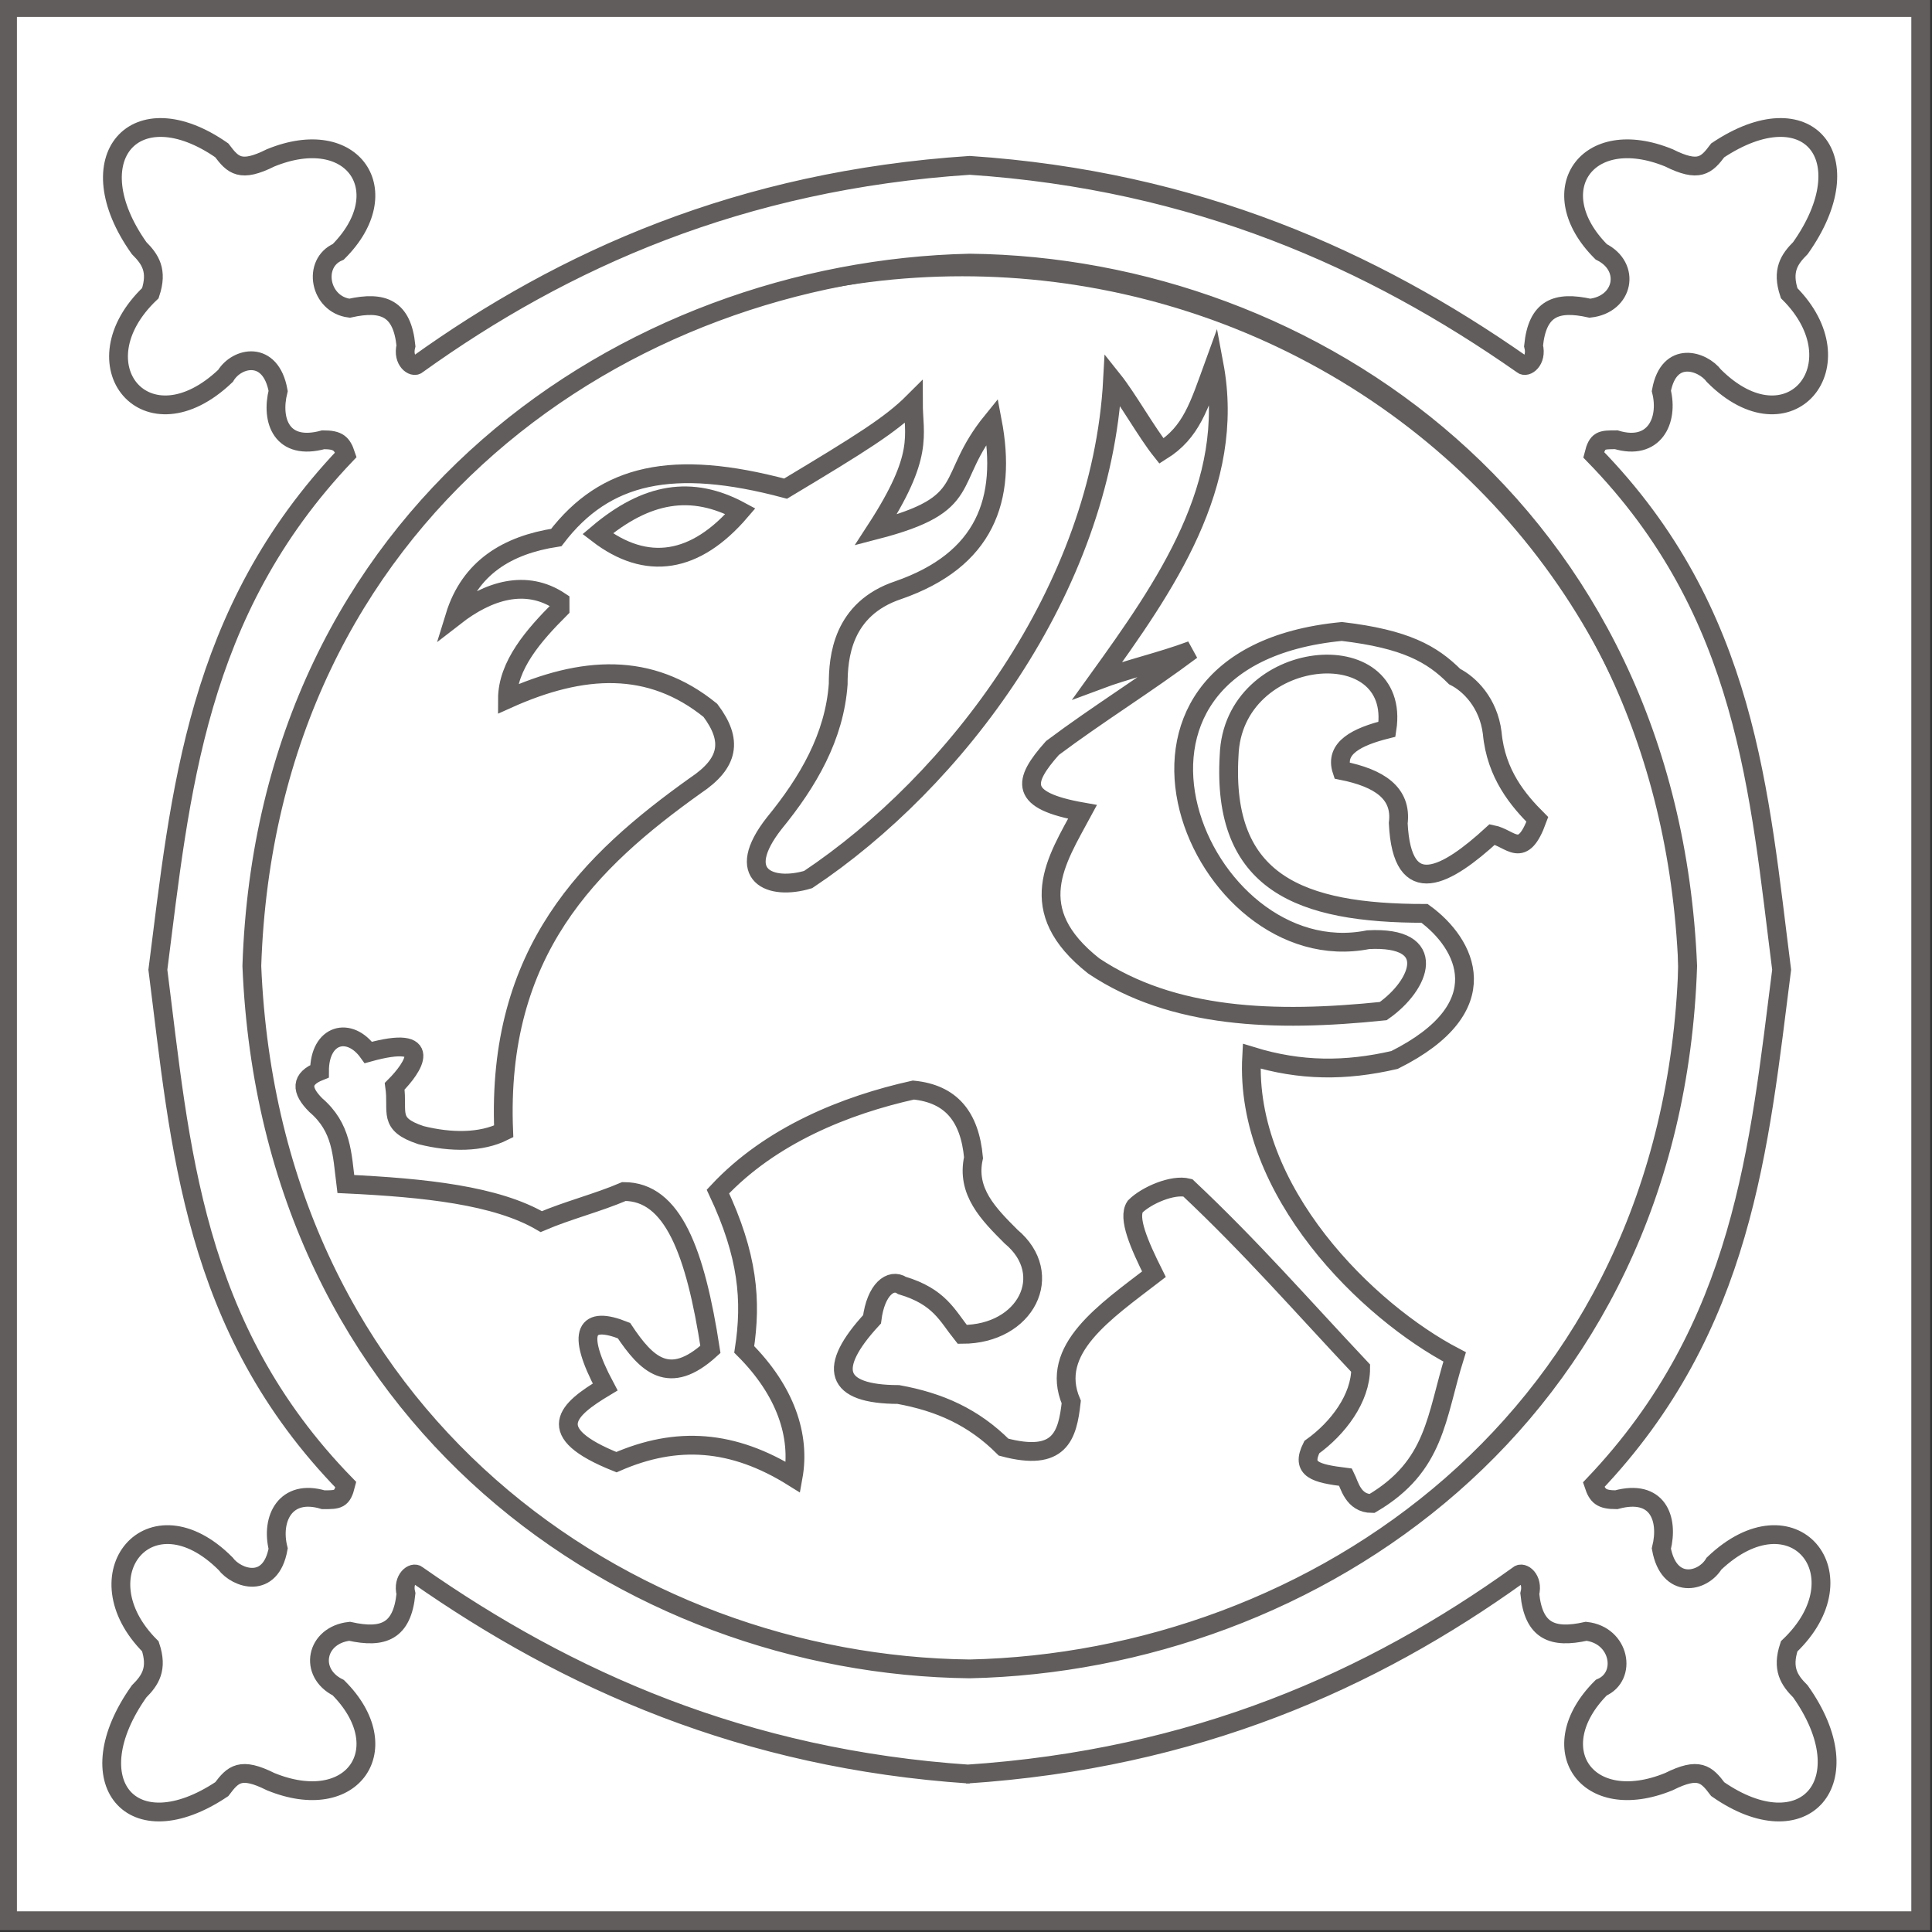 <?xml version="1.0" encoding="UTF-8"?>
<!DOCTYPE svg PUBLIC "-//W3C//DTD SVG 1.1//EN" "http://www.w3.org/Graphics/SVG/1.1/DTD/svg11.dtd">
<!-- Creator: CorelDRAW -->
<svg xmlns="http://www.w3.org/2000/svg" xml:space="preserve" width="110px" height="110px" style="shape-rendering:geometricPrecision; text-rendering:geometricPrecision; image-rendering:optimizeQuality; fill-rule:evenodd; clip-rule:evenodd"
viewBox="0 0 0.514 0.514"
 xmlns:xlink="http://www.w3.org/1999/xlink">
 <rect x="0" y="0" width="0.514" height="0.514" fill="#333333" stroke="none"/>
 <defs>
  <style type="text/css">
   <![CDATA[
    .str0 {stroke:#605D5C;stroke-width:0.005}
    .fil0 {fill:white}
   ]]>
  </style>
 </defs>
 <g id="Plan_x0020_1">
  <g id="_235013136">
   <rect id="_235012944" class="fil0 str0" x="0.002" y="0.002" width="0.509" height="0.509"/>
   <ellipse id="_235013016" class="fil0 str0" cx="0.256" cy="0.258" rx="0.193" ry="0.187"/>
   <path id="_235012752" class="fil0 str0" d="M0.258 0.472c-0.06,-0.004 -0.107,-0.025 -0.147,-0.053 -0.001,-0.001 -0.004,0.001 -0.003,0.005 -0.001,0.01 -0.006,0.012 -0.015,0.01 -0.009,0.001 -0.011,0.011 -0.003,0.015 0.016,0.016 0.004,0.034 -0.018,0.025 -0.008,-0.004 -0.01,-0.002 -0.013,0.002 -0.024,0.016 -0.039,-0.002 -0.022,-0.026 0.003,-0.003 0.005,-0.006 0.003,-0.012 -0.019,-0.019 -0,-0.042 0.02,-0.022 0.003,0.004 0.012,0.007 0.014,-0.004 -0.002,-0.008 0.002,-0.016 0.012,-0.013 0.004,0 0.005,-0 0.006,-0.004 -0.041,-0.042 -0.044,-0.09 -0.05,-0.137 0.006,-0.047 0.01,-0.095 0.05,-0.137 -0.001,-0.003 -0.002,-0.004 -0.006,-0.004 -0.011,0.003 -0.014,-0.005 -0.012,-0.013 -0.002,-0.011 -0.011,-0.009 -0.014,-0.004 -0.021,0.02 -0.04,-0.003 -0.02,-0.022 0.002,-0.006 -0,-0.009 -0.003,-0.012 -0.017,-0.024 -0.001,-0.042 0.022,-0.026 0.003,0.004 0.005,0.006 0.013,0.002 0.022,-0.009 0.034,0.009 0.018,0.025 -0.007,0.003 -0.005,0.014 0.003,0.015 0.009,-0.002 0.014,5.4689e-006 0.015,0.01 -0.001,0.004 0.002,0.006 0.003,0.005 0.039,-0.028 0.086,-0.049 0.147,-0.053 0.06,0.004 0.107,0.025 0.147,0.053 0.001,0.001 0.004,-0.001 0.003,-0.005 0.001,-0.01 0.006,-0.012 0.015,-0.01 0.009,-0.001 0.011,-0.011 0.003,-0.015 -0.016,-0.016 -0.004,-0.034 0.018,-0.025 0.008,0.004 0.01,0.002 0.013,-0.002 0.024,-0.016 0.039,0.002 0.022,0.026 -0.003,0.003 -0.005,0.006 -0.003,0.012 0.019,0.019 0,0.042 -0.02,0.022 -0.003,-0.004 -0.012,-0.007 -0.014,0.004 0.002,0.008 -0.002,0.016 -0.012,0.013 -0.004,-0 -0.005,0 -0.006,0.004 0.041,0.042 0.044,0.09 0.05,0.137 -0.006,0.047 -0.01,0.095 -0.05,0.137 0.001,0.003 0.002,0.004 0.006,0.004 0.011,-0.003 0.014,0.005 0.012,0.013 0.002,0.011 0.011,0.009 0.014,0.004 0.021,-0.02 0.04,0.003 0.02,0.022 -0.002,0.006 0,0.009 0.003,0.012 0.017,0.024 0.001,0.042 -0.022,0.026 -0.003,-0.004 -0.005,-0.006 -0.013,-0.002 -0.022,0.009 -0.034,-0.009 -0.018,-0.025 0.007,-0.003 0.005,-0.014 -0.004,-0.015 -0.009,0.002 -0.014,-5.4689e-006 -0.015,-0.01 0.001,-0.004 -0.002,-0.006 -0.003,-0.005 -0.039,0.028 -0.086,0.049 -0.147,0.053zm-0 -0.028c-0.091,-0.001 -0.186,-0.066 -0.191,-0.187 0.004,-0.121 0.1,-0.185 0.191,-0.187 0.091,0.001 0.186,0.066 0.191,0.187 -0.004,0.121 -0.1,0.185 -0.191,0.187z"/>
   <path id="_235012872" class="fil0 str0" d="M0.149 0.16c-0.009,-0.006 -0.019,-0.003 -0.028,0.004 0.004,-0.013 0.014,-0.019 0.027,-0.021 0.013,-0.017 0.031,-0.021 0.061,-0.013 0.02,-0.012 0.028,-0.017 0.034,-0.023 0,0.009 0.003,0.014 -0.01,0.034 0.027,-0.007 0.018,-0.013 0.031,-0.029 0.004,0.021 -0.002,0.037 -0.025,0.045 -0.015,0.005 -0.016,0.018 -0.016,0.025 -0.001,0.014 -0.008,0.026 -0.017,0.037 -0.011,0.014 -0.001,0.018 0.009,0.015 0.039,-0.026 0.078,-0.077 0.081,-0.133 0.004,0.005 0.009,0.014 0.013,0.019 0.008,-0.005 0.01,-0.012 0.014,-0.023 0.006,0.032 -0.013,0.059 -0.031,0.084 0.008,-0.003 0.017,-0.005 0.025,-0.008 -0.012,0.009 -0.025,0.017 -0.037,0.026 -0.008,0.009 -0.009,0.014 0.008,0.017 -0.007,0.013 -0.016,0.026 0.003,0.041 0.021,0.014 0.048,0.015 0.077,0.012 0.01,-0.007 0.015,-0.02 -0.004,-0.019 -0.045,0.009 -0.08,-0.075 -0.007,-0.082 0.017,0.002 0.024,0.006 0.03,0.012 0.004,0.002 0.009,0.007 0.01,0.015 0.001,0.011 0.007,0.018 0.012,0.023 -0.004,0.011 -0.007,0.005 -0.012,0.004 -0.012,0.011 -0.024,0.018 -0.025,-0.003 0.001,-0.008 -0.005,-0.012 -0.015,-0.014 -0.002,-0.006 0.004,-0.009 0.012,-0.011 0.004,-0.026 -0.041,-0.022 -0.042,0.007 -0.002,0.034 0.019,0.042 0.052,0.042 0.011,0.008 0.02,0.025 -0.008,0.039 -0.013,0.003 -0.025,0.003 -0.038,-0.001 -0.002,0.036 0.031,0.068 0.054,0.08 -0.005,0.016 -0.005,0.029 -0.022,0.039 -0.005,-0 -0.006,-0.005 -0.007,-0.007 -0.008,-0.001 -0.012,-0.002 -0.009,-0.008 0.007,-0.005 0.013,-0.013 0.013,-0.021 -0.016,-0.017 -0.029,-0.032 -0.046,-0.048 -0.004,-0.001 -0.011,0.002 -0.014,0.005 -0.002,0.003 0.001,0.01 0.005,0.018 -0.013,0.01 -0.028,0.02 -0.022,0.034 -0.001,0.009 -0.003,0.016 -0.018,0.012 -0.008,-0.008 -0.017,-0.012 -0.028,-0.014 -0.017,-4.37512e-005 -0.019,-0.007 -0.007,-0.02 0.001,-0.008 0.005,-0.011 0.008,-0.009 0.01,0.003 0.012,0.008 0.016,0.013 0.017,-0 0.025,-0.016 0.013,-0.026 -0.006,-0.006 -0.012,-0.012 -0.01,-0.021 -0.001,-0.011 -0.006,-0.017 -0.016,-0.018 -0.018,0.004 -0.038,0.012 -0.052,0.027 0.008,0.017 0.009,0.029 0.007,0.042 0.011,0.011 0.015,0.023 0.013,0.034 -0.016,-0.01 -0.031,-0.011 -0.047,-0.004 -0.02,-0.008 -0.013,-0.014 -0.003,-0.02 -0.008,-0.015 -0.005,-0.019 0.005,-0.015 0.006,0.009 0.012,0.015 0.023,0.005 -0.004,-0.026 -0.01,-0.042 -0.023,-0.042 -0.007,0.003 -0.015,0.005 -0.022,0.008 -0.012,-0.007 -0.031,-0.009 -0.052,-0.01 -0.001,-0.008 -0.001,-0.015 -0.008,-0.021 -0.004,-0.004 -0.004,-0.007 0.001,-0.009 0,-0.01 0.008,-0.012 0.013,-0.005 0.018,-0.005 0.012,0.004 0.007,0.009 0.001,0.007 -0.002,0.01 0.007,0.013 0.008,0.002 0.016,0.002 0.022,-0.001 -0.002,-0.048 0.023,-0.072 0.051,-0.092 0.009,-0.006 0.01,-0.012 0.004,-0.02 -0.016,-0.013 -0.034,-0.012 -0.054,-0.003 -0,-0.009 0.007,-0.017 0.014,-0.024z"/>
   <path id="_235012800" class="fil0 str0" d="M0.159 0.142c0.013,0.01 0.026,0.008 0.038,-0.006 -0.013,-0.007 -0.025,-0.005 -0.038,0.006z"/>
  </g>
 </g>
</svg>
